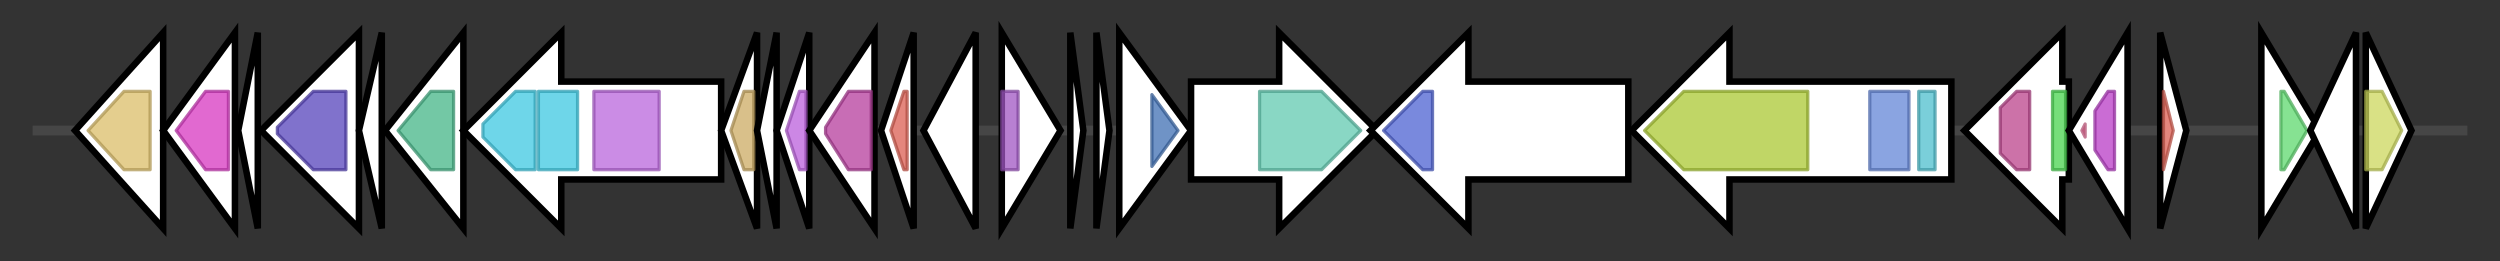<svg version="1.1" baseProfile="full" xmlns="http://www.w3.org/2000/svg" width="766.133" height="80">
	<rect width="100%" height="100%" fill="#333333" stroke="none"/>
	<g>
		<line x1="10" y1="40.0" x2="756.133" y2="40.0" style="stroke:rgb(70,70,70); stroke-width:3 "/>
		<g>
			<title> (ctg10_25)</title>
			<polygon class=" (ctg10_25)" points="23,40 50,10 50,70" fill="rgb(255,255,255)" fill-opacity="1.0" stroke="rgb(0,0,0)" stroke-width="2"  />
			<g>
				<title>CagX (PF03524)
"Conjugal transfer protein"</title>
				<polygon class="PF03524" points="27,40 38,28 46,28 46,52 38,52" stroke-linejoin="round" width="21" height="24" fill="rgb(219,189,104)" stroke="rgb(175,151,83)" stroke-width="1" opacity="0.75" />
			</g>
		</g>
		<g>
			<title> (ctg10_26)</title>
			<polygon class=" (ctg10_26)" points="50,40 72,10 72,70" fill="rgb(255,255,255)" fill-opacity="1.0" stroke="rgb(0,0,0)" stroke-width="2"  />
			<g>
				<title>VirB8 (PF04335)
"VirB8 protein"</title>
				<polygon class="PF04335" points="54,40 63,28 70,28 70,52 63,52" stroke-linejoin="round" width="20" height="24" fill="rgb(214,55,192)" stroke="rgb(171,44,153)" stroke-width="1" opacity="0.75" />
			</g>
		</g>
		<g>
			<title> (ctg10_27)</title>
			<polygon class=" (ctg10_27)" points="73,40 79,10 79,70" fill="rgb(255,255,255)" fill-opacity="1.0" stroke="rgb(0,0,0)" stroke-width="2"  />
		</g>
		<g>
			<title> (ctg10_28)</title>
			<polygon class=" (ctg10_28)" points="110,25 110,25 110,10 80,40 110,70 110,55 110,55" fill="rgb(255,255,255)" fill-opacity="1.0" stroke="rgb(0,0,0)" stroke-width="2"  />
			<g>
				<title>TrbL (PF04610)
"TrbL/VirB6 plasmid conjugal transfer protein"</title>
				<polygon class="PF04610" points="85,39 96,28 106,28 106,52 96,52 85,41" stroke-linejoin="round" width="21" height="24" fill="rgb(85,67,187)" stroke="rgb(68,53,149)" stroke-width="1" opacity="0.75" />
			</g>
		</g>
		<g>
			<title> (ctg10_29)</title>
			<polygon class=" (ctg10_29)" points="110,40 117,10 117,70" fill="rgb(255,255,255)" fill-opacity="1.0" stroke="rgb(0,0,0)" stroke-width="2"  />
		</g>
		<g>
			<title> (ctg10_30)</title>
			<polygon class=" (ctg10_30)" points="118,40 142,10 142,70" fill="rgb(255,255,255)" fill-opacity="1.0" stroke="rgb(0,0,0)" stroke-width="2"  />
			<g>
				<title>T4SS (PF07996)
"Type IV secretion system proteins"</title>
				<polygon class="PF07996" points="122,40 132,28 139,28 139,52 132,52" stroke-linejoin="round" width="19" height="24" fill="rgb(69,181,135)" stroke="rgb(55,144,108)" stroke-width="1" opacity="0.75" />
			</g>
		</g>
		<g>
			<title> (ctg10_31)</title>
			<polygon class=" (ctg10_31)" points="221,25 172,25 172,10 142,40 172,70 172,55 221,55" fill="rgb(255,255,255)" fill-opacity="1.0" stroke="rgb(0,0,0)" stroke-width="2"  />
			<g>
				<title>P-loop_TraG (PF19044)
"TraG P-loop domain"</title>
				<polygon class="PF19044" points="148,38 158,28 164,28 164,52 158,52 148,42" stroke-linejoin="round" width="16" height="24" fill="rgb(62,200,225)" stroke="rgb(49,160,180)" stroke-width="1" opacity="0.75" />
			</g>
			<g>
				<title>P-loop_TraG (PF19044)
"TraG P-loop domain"</title>
				<rect class="PF19044" x="165" y="28" stroke-linejoin="round" width="12" height="24" fill="rgb(62,200,225)" stroke="rgb(49,160,180)" stroke-width="1" opacity="0.75" />
			</g>
			<g>
				<title>CagE_TrbE_VirB (PF03135)
"CagE, TrbE, VirB family, component of type IV transporter system"</title>
				<rect class="PF03135" x="182" y="28" stroke-linejoin="round" width="20" height="24" fill="rgb(185,101,220)" stroke="rgb(148,80,176)" stroke-width="1" opacity="0.75" />
			</g>
		</g>
		<g>
			<title> (ctg10_32)</title>
			<polygon class=" (ctg10_32)" points="221,40 232,10 232,70" fill="rgb(255,255,255)" fill-opacity="1.0" stroke="rgb(0,0,0)" stroke-width="2"  />
			<g>
				<title>VirB3 (PF05101)
"Type IV secretory pathway, VirB3-like protein"</title>
				<polygon class="PF05101" points="224,40 228,28 231,28 231,52 228,52" stroke-linejoin="round" width="8" height="24" fill="rgb(204,170,99)" stroke="rgb(163,136,79)" stroke-width="1" opacity="0.75" />
			</g>
		</g>
		<g>
			<title> (ctg10_33)</title>
			<polygon class=" (ctg10_33)" points="232,40 238,10 238,70" fill="rgb(255,255,255)" fill-opacity="1.0" stroke="rgb(0,0,0)" stroke-width="2"  />
		</g>
		<g>
			<title> (ctg10_34)</title>
			<polygon class=" (ctg10_34)" points="238,40 248,10 248,70" fill="rgb(255,255,255)" fill-opacity="1.0" stroke="rgb(0,0,0)" stroke-width="2"  />
			<g>
				<title>TrbC (PF04956)
"TrbC/VIRB2 pilin"</title>
				<polygon class="PF04956" points="241,40 245,28 247,28 247,52 245,52" stroke-linejoin="round" width="9" height="24" fill="rgb(187,95,220)" stroke="rgb(149,76,176)" stroke-width="1" opacity="0.75" />
			</g>
		</g>
		<g>
			<title> (ctg10_35)</title>
			<polygon class=" (ctg10_35)" points="248,40 268,10 268,70" fill="rgb(255,255,255)" fill-opacity="1.0" stroke="rgb(0,0,0)" stroke-width="2"  />
			<g>
				<title>SLT (PF01464)
"Transglycosylase SLT domain"</title>
				<polygon class="PF01464" points="253,39 260,28 267,28 267,52 260,52 253,41" stroke-linejoin="round" width="14" height="24" fill="rgb(181,60,156)" stroke="rgb(144,47,124)" stroke-width="1" opacity="0.75" />
			</g>
		</g>
		<g>
			<title> (ctg10_36)</title>
			<polygon class=" (ctg10_36)" points="270,40 280,10 280,70" fill="rgb(255,255,255)" fill-opacity="1.0" stroke="rgb(0,0,0)" stroke-width="2"  />
			<g>
				<title>GerE (PF00196)
"Bacterial regulatory proteins, luxR family"</title>
				<polygon class="PF00196" points="273,40 277,28 278,28 278,52 277,52 273,40" stroke-linejoin="round" width="5" height="24" fill="rgb(219,94,82)" stroke="rgb(175,75,65)" stroke-width="1" opacity="0.75" />
			</g>
		</g>
		<g>
			<title> (ctg10_37)</title>
			<polygon class=" (ctg10_37)" points="283,40 299,10 299,70" fill="rgb(255,255,255)" fill-opacity="1.0" stroke="rgb(0,0,0)" stroke-width="2"  />
		</g>
		<g>
			<title> (ctg10_38)</title>
			<polygon class=" (ctg10_38)" points="307,10 325,40 307,70" fill="rgb(255,255,255)" fill-opacity="1.0" stroke="rgb(0,0,0)" stroke-width="2"  />
			<g>
				<title>GntR (PF00392)
"Bacterial regulatory proteins, gntR family"</title>
				<rect class="PF00392" x="307" y="28" stroke-linejoin="round" width="5" height="24" fill="rgb(160,85,194)" stroke="rgb(127,68,155)" stroke-width="1" opacity="0.75" />
			</g>
		</g>
		<g>
			<title> (ctg10_39)</title>
			<polygon class=" (ctg10_39)" points="328,10 332,40 328,70" fill="rgb(255,255,255)" fill-opacity="1.0" stroke="rgb(0,0,0)" stroke-width="2"  />
		</g>
		<g>
			<title> (ctg10_40)</title>
			<polygon class=" (ctg10_40)" points="336,10 340,40 336,70" fill="rgb(255,255,255)" fill-opacity="1.0" stroke="rgb(0,0,0)" stroke-width="2"  />
		</g>
		<g>
			<title> (ctg10_41)</title>
			<polygon class=" (ctg10_41)" points="343,10 365,40 343,70" fill="rgb(255,255,255)" fill-opacity="1.0" stroke="rgb(0,0,0)" stroke-width="2"  />
			<g>
				<title>Transglut_core3 (PF13471)
"Transglutaminase-like superfamily"</title>
				<polygon class="PF13471" points="353,29 361,40 353,51" stroke-linejoin="round" width="11" height="24" fill="rgb(63,111,179)" stroke="rgb(50,88,143)" stroke-width="1" opacity="0.75" />
			</g>
		</g>
		<g>
			<title> (ctg10_42)</title>
			<polygon class=" (ctg10_42)" points="365,25 392,25 392,10 422,40 392,70 392,55 365,55" fill="rgb(255,255,255)" fill-opacity="1.0" stroke="rgb(0,0,0)" stroke-width="2"  />
			<g>
				<title>Asn_synthase (PF00733)
"Asparagine synthase"</title>
				<polygon class="PF00733" points="386,28 405,28 417,40 405,52 386,52" stroke-linejoin="round" width="34" height="24" fill="rgb(97,201,176)" stroke="rgb(77,160,140)" stroke-width="1" opacity="0.75" />
			</g>
		</g>
		<g>
			<title> (ctg10_43)</title>
			<polygon class=" (ctg10_43)" points="499,25 450,25 450,10 420,40 450,70 450,55 499,55" fill="rgb(255,255,255)" fill-opacity="1.0" stroke="rgb(0,0,0)" stroke-width="2"  />
			<g>
				<title>Peptidase_S9 (PF00326)
"Prolyl oligopeptidase family"</title>
				<polygon class="PF00326" points="424,40 436,28 439,28 439,52 436,52" stroke-linejoin="round" width="18" height="24" fill="rgb(77,97,209)" stroke="rgb(61,77,167)" stroke-width="1" opacity="0.75" />
			</g>
		</g>
		<g>
			<title> (ctg10_44)</title>
			<polygon class=" (ctg10_44)" points="598,25 530,25 530,10 500,40 530,70 530,55 598,55" fill="rgb(255,255,255)" fill-opacity="1.0" stroke="rgb(0,0,0)" stroke-width="2"  />
			<g>
				<title>TonB_dep_Rec (PF00593)
"TonB dependent receptor"</title>
				<polygon class="PF00593" points="504,40 516,28 554,28 554,52 516,52" stroke-linejoin="round" width="54" height="24" fill="rgb(171,200,51)" stroke="rgb(136,160,40)" stroke-width="1" opacity="0.75" />
			</g>
			<g>
				<title>Plug (PF07715)
"TonB-dependent Receptor Plug Domain"</title>
				<rect class="PF07715" x="573" y="28" stroke-linejoin="round" width="12" height="24" fill="rgb(99,133,214)" stroke="rgb(79,106,171)" stroke-width="1" opacity="0.75" />
			</g>
			<g>
				<title>STN (PF07660)
"Secretin and TonB N terminus short domain"</title>
				<rect class="PF07660" x="588" y="28" stroke-linejoin="round" width="5" height="24" fill="rgb(78,190,205)" stroke="rgb(62,152,164)" stroke-width="1" opacity="0.75" />
			</g>
		</g>
		<g>
			<title> (ctg10_45)</title>
			<polygon class=" (ctg10_45)" points="634,25 632,25 632,10 602,40 632,70 632,55 634,55" fill="rgb(255,255,255)" fill-opacity="1.0" stroke="rgb(0,0,0)" stroke-width="2"  />
			<g>
				<title>FecR (PF04773)
"FecR protein"</title>
				<polygon class="PF04773" points="613,33 618,28 622,28 622,52 618,52 613,47" stroke-linejoin="round" width="9" height="24" fill="rgb(186,67,139)" stroke="rgb(148,53,111)" stroke-width="1" opacity="0.75" />
			</g>
			<g>
				<title>DUF4880 (PF16220)
"Domain of unknown function (DUF4880)"</title>
				<rect class="PF16220" x="629" y="28" stroke-linejoin="round" width="4" height="24" fill="rgb(72,211,78)" stroke="rgb(57,168,62)" stroke-width="1" opacity="0.75" />
			</g>
		</g>
		<g>
			<title> (ctg10_46)</title>
			<polygon class=" (ctg10_46)" points="634,40 652,10 652,70" fill="rgb(255,255,255)" fill-opacity="1.0" stroke="rgb(0,0,0)" stroke-width="2"  />
			<g>
				<title>Sigma70_r4_2 (PF08281)
"Sigma-70, region 4"</title>
				<polygon class="PF08281" points="638,40 639,38 639,42" stroke-linejoin="round" width="5" height="24" fill="rgb(222,103,144)" stroke="rgb(177,82,115)" stroke-width="1" opacity="0.75" />
			</g>
			<g>
				<title>Sigma70_r2 (PF04542)
"Sigma-70 region 2"</title>
				<polygon class="PF04542" points="642,34 646,28 648,28 648,52 646,52 642,46" stroke-linejoin="round" width="6" height="24" fill="rgb(184,59,197)" stroke="rgb(147,47,157)" stroke-width="1" opacity="0.75" />
			</g>
		</g>
		<g>
			<title> (ctg10_47)</title>
			<polygon class=" (ctg10_47)" points="662,10 670,40 662,70" fill="rgb(255,255,255)" fill-opacity="1.0" stroke="rgb(0,0,0)" stroke-width="2"  />
			<g>
				<title>GerE (PF00196)
"Bacterial regulatory proteins, luxR family"</title>
				<polygon class="PF00196" points="663,28 663,28 666,40 663,52 663,52" stroke-linejoin="round" width="5" height="24" fill="rgb(219,94,82)" stroke="rgb(175,75,65)" stroke-width="1" opacity="0.75" />
			</g>
		</g>
		<g>
			<title> (ctg10_48)</title>
			<polygon class=" (ctg10_48)" points="693,10 711,40 693,70" fill="rgb(255,255,255)" fill-opacity="1.0" stroke="rgb(0,0,0)" stroke-width="2"  />
			<g>
				<title>CopD (PF05425)
"Copper resistance protein D"</title>
				<polygon class="PF05425" points="699,28 700,28 707,40 700,52 699,52" stroke-linejoin="round" width="10" height="24" fill="rgb(94,216,110)" stroke="rgb(75,172,88)" stroke-width="1" opacity="0.75" />
			</g>
		</g>
		<g>
			<title> (ctg10_49)</title>
			<polygon class=" (ctg10_49)" points="708,40 722,10 722,70" fill="rgb(255,255,255)" fill-opacity="1.0" stroke="rgb(0,0,0)" stroke-width="2"  />
		</g>
		<g>
			<title> (ctg10_50)</title>
			<polygon class=" (ctg10_50)" points="725,10 739,40 725,70" fill="rgb(255,255,255)" fill-opacity="1.0" stroke="rgb(0,0,0)" stroke-width="2"  />
			<g>
				<title>Metal_resist (PF13801)
"Heavy-metal resistance"</title>
				<polygon class="PF13801" points="725,28 730,28 736,40 730,52 725,52" stroke-linejoin="round" width="12" height="24" fill="rgb(204,215,92)" stroke="rgb(163,172,73)" stroke-width="1" opacity="0.75" />
			</g>
		</g>
	</g>
</svg>
